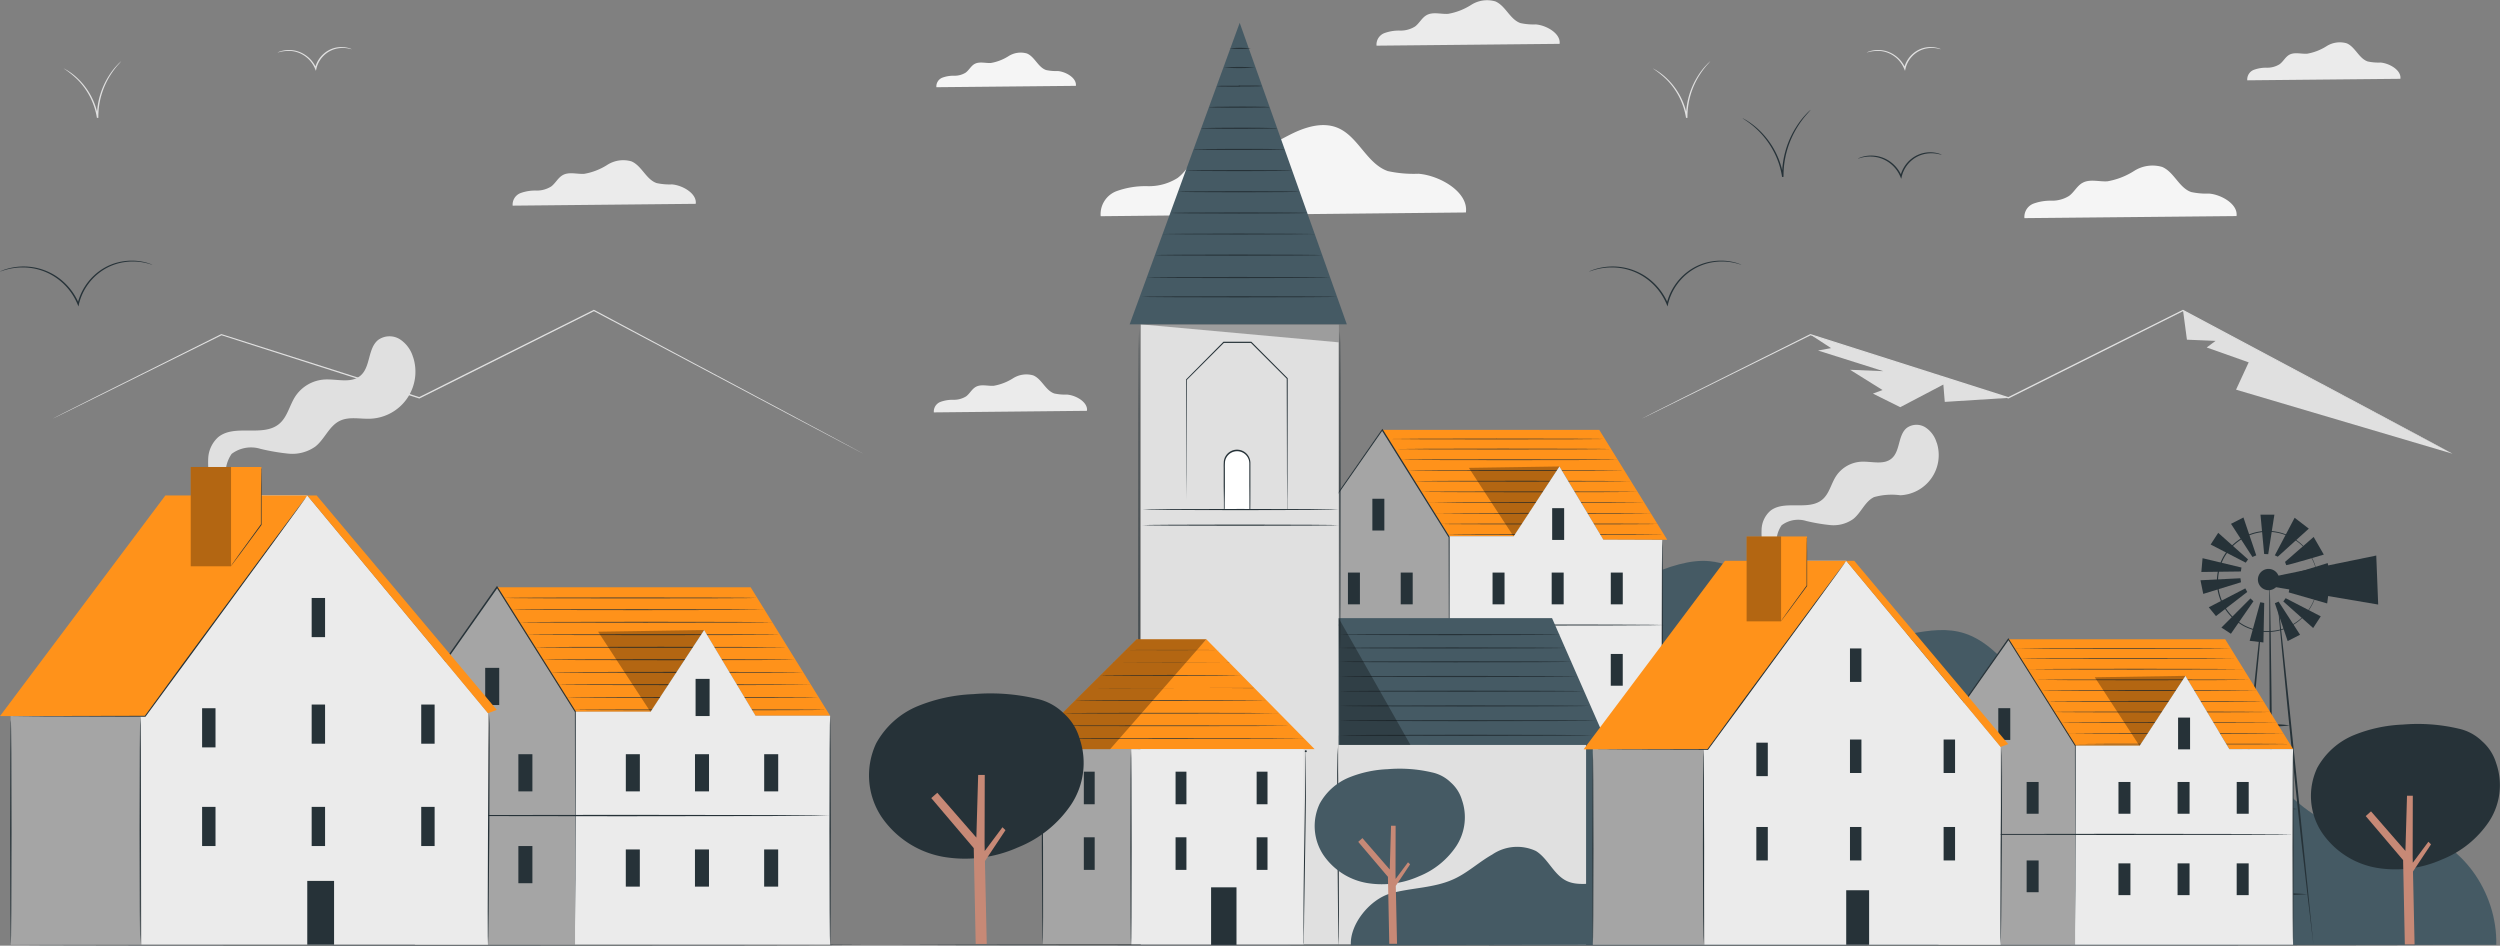 <svg xmlns="http://www.w3.org/2000/svg" width="248.841" height="94.126" viewBox="0 0 248.841 94.126">
  <rect x="0" y="0" width="248.841" height="94.126" fill="#808080" stroke="none"/>
  <g id="Group_307" data-name="Group 307" transform="translate(-648.865 -121)">
    <g id="Small_town-pana" data-name="Small town-pana" transform="translate(735.358 121)">
      <g id="freepik--background-complete--inject-2" transform="translate(6.447)">
        <path id="Path_2561" data-name="Path 2561" d="M459.651,72.938s-.126-.032-.352-.078a2.806,2.806,0,0,0-.966-.025,2.612,2.612,0,0,0-1.293.567,2.688,2.688,0,0,0-.914,1.451v.016l-.055.215-.082-.2a2.9,2.9,0,0,0-1.092-1.323,2.844,2.844,0,0,0-1.337-.457,3.736,3.736,0,0,0-1.309.167,1.033,1.033,0,0,1,.331-.144,2.789,2.789,0,0,1,.982-.114,2.853,2.853,0,0,1,1.4.457,2.985,2.985,0,0,1,1.156,1.371h-.139V74.82a2.786,2.786,0,0,1,.969-1.524,2.682,2.682,0,0,1,2.358-.491,1.128,1.128,0,0,1,.34.132Z" transform="translate(-359.396 -68.032)" fill="#e0e0e0"/>
        <path id="Path_2562" data-name="Path 2562" d="M364.843,78.89a4.628,4.628,0,0,1-.322.37,8.425,8.425,0,0,0-.786,1.069,7.785,7.785,0,0,0-1.168,4.145v.053h-.144a6.971,6.971,0,0,0-1.91-3.784,9.717,9.717,0,0,0-1.394-1.131.522.522,0,0,1,.114.053c.071.041.183.094.313.181a6.192,6.192,0,0,1,1.04.827,6.855,6.855,0,0,1,1.979,3.855h-.144v-.053a7.633,7.633,0,0,1,1.227-4.188,6.836,6.836,0,0,1,.832-1.051c.107-.117.2-.2.263-.254A.473.473,0,0,1,364.843,78.89Z" transform="translate(-287.544 -72.796)" fill="#e0e0e0"/>
        <path id="Path_2563" data-name="Path 2563" d="M154.83,115.4c.279-2.02-2.575-3.683-4.716-3.854a12.1,12.1,0,0,1-3.053-.265c-2.1-.731-2.936-3.441-4.983-4.3-1.531-.644-3.292-.071-4.775.685s-2.95,1.686-4.606,1.794c-1.442.091-3.007-.443-4.268.26-.941.526-1.433,1.6-2.3,2.248a5.329,5.329,0,0,1-3,.813,8.461,8.461,0,0,0-3.1.507,2.448,2.448,0,0,0-1.551,2.484Z" transform="translate(-101.86 -94.251)" fill="#f5f5f5"/>
        <path id="Path_2564" data-name="Path 2564" d="M435,201.547s-.046-.021-.133-.066l-.384-.2L433,200.5l-5.566-2.938-19.279-10.22h.053l-12.74,6.375-4.636,2.319-.023.011h-.023l-19.7-6.3h.037l-12.231,6.059-3.393,1.67-.891.434c-.2.1-.308.144-.308.144l.3-.158.884-.457,3.379-1.7,12.212-6.1h.037l19.7,6.274h-.043l4.636-2.319,12.742-6.366.025-.014.025.014L427.465,197.5l5.55,2.97,1.478.8.379.208C434.956,201.519,435,201.547,435,201.547Z" transform="translate(-283.826 -156.383)" fill="#e0e0e0"/>
        <path id="Path_2565" data-name="Path 2565" d="M427.82,198.04l2.047,1.332-1.3.242,6.5,2.054-3.311-.139,3.233,2.017-.955.354,2.717,1.353L441.042,203l.142,1.725,6.338-.4Z" transform="translate(-340.548 -164.723)" fill="#e0e0e0"/>
        <path id="Path_2566" data-name="Path 2566" d="M590.11,187.51l.386,2.9,2.849.119-.882.656,4.179,1.481-1.257,2.719,21.546,6.377Z" transform="translate(-465.757 -156.599)" fill="#e0e0e0"/>
        <path id="Path_2567" data-name="Path 2567" d="M256.928,56.584c.139-1.012-1.291-1.846-2.367-1.933a6.068,6.068,0,0,1-1.529-.133c-1.053-.368-1.474-1.725-2.5-2.159a2.942,2.942,0,0,0-2.394.34,6.234,6.234,0,0,1-2.31.9c-.724.046-1.508-.228-2.141.13-.471.265-.717.807-1.142,1.126a2.69,2.69,0,0,1-1.508.409,4.227,4.227,0,0,0-1.554.254,1.228,1.228,0,0,0-.777,1.248Z" transform="translate(-194.632 -52.22)" fill="#ebebeb"/>
        <path id="Path_2568" data-name="Path 2568" d="M61.107,218.868c.117-.848-1.078-1.545-1.979-1.615a5.155,5.155,0,0,1-1.277-.112c-.88-.306-1.232-1.442-2.091-1.8a2.463,2.463,0,0,0-2,.283,5.326,5.326,0,0,1-1.931.752c-.6.039-1.261-.185-1.789.11-.4.228-.6.674-.964.944a2.3,2.3,0,0,1-1.259.34,3.535,3.535,0,0,0-1.3.212,1.027,1.027,0,0,0-.651,1.042Z" transform="translate(-45.855 -177.976)" fill="#ebebeb"/>
        <path id="Path_2569" data-name="Path 2569" d="M60.838,78.388c.105-.772-.985-1.407-1.8-1.474a4.7,4.7,0,0,1-1.165-.1c-.8-.279-1.122-1.314-1.9-1.645a2.245,2.245,0,0,0-1.828.258,4.806,4.806,0,0,1-1.762.685c-.551.034-1.142-.169-1.629.1-.359.2-.548.612-.88.857a2.056,2.056,0,0,1-1.142.311,3.268,3.268,0,0,0-1.184.194.936.936,0,0,0-.592.95Z" transform="translate(-46.691 -69.843)" fill="#f5f5f5"/>
        <path id="Path_2570" data-name="Path 2570" d="M633.287,74.228c.117-.848-1.078-1.545-1.976-1.618a5.056,5.056,0,0,1-1.28-.11c-.88-.306-1.231-1.442-2.088-1.805a2.462,2.462,0,0,0-2,.283,5.273,5.273,0,0,1-1.933.752c-.6.039-1.259-.185-1.789.11-.393.228-.6.685-.964.941a2.3,2.3,0,0,1-1.259.343,3.49,3.49,0,0,0-1.3.212,1.027,1.027,0,0,0-.651,1.042Z" transform="translate(-487.302 -66.384)" fill="#ebebeb"/>
        <path id="Path_2571" data-name="Path 2571" d="M542.068,129.283c.162-1.174-1.494-2.139-2.742-2.239a7.13,7.13,0,0,1-1.771-.153c-1.218-.425-1.7-2-2.893-2.5a3.408,3.408,0,0,0-2.774.391,7.277,7.277,0,0,1-2.675,1.042c-.836.053-1.746-.256-2.477.153-.546.3-.832.932-1.337,1.3a3.181,3.181,0,0,1-1.743.475,4.984,4.984,0,0,0-1.8.292,1.421,1.421,0,0,0-.9,1.444Z" transform="translate(-412.392 -107.776)" fill="#f5f5f5"/>
      </g>
      <g id="freepik--Floor--inject-2" transform="translate(3.282 93.993)">
        <path id="Path_2572" data-name="Path 2572" d="M186.12,463.659c0,.032-34.5.059-77.051.059S32,463.691,32,463.659s34.5-.059,77.06-.059S186.12,463.625,186.12,463.659Z" transform="translate(-32 -463.6)" fill="#263238"/>
      </g>
      <g id="freepik--Buildings--inject-2" transform="translate(15.638 2.271)">
        <path id="Path_2573" data-name="Path 2573" d="M259,309.221c7.483-.187,21.1-13.423,28.56-12.635,5.42.576,9.256,7,14.662,7.718,3.569.473,7.243-1.661,10.7-.532,4.158,1.357,6.365,6.9,10.455,8.511,3.779,1.485,7.979-.827,11.906.027,6.025,1.309,9.457,9.468,15.471,10.848,2.25.514,4.6,0,6.868.393,4.615.816,8.335,5.9,8.207,11.214h-104.4Z" transform="translate(-219.491 -242.997)" fill="#455a64"/>
        <path id="Path_2574" data-name="Path 2574" d="M604.955,308.54c-.13.064-3.635,1.883-3.635,1.883l.715.875,3.114-2.4Z" transform="translate(-483.597 -252.247)" fill="#263238"/>
        <path id="Path_2575" data-name="Path 2575" d="M609.713,312.92c-.105.1-2.893,2.9-2.893,2.9l.946.617,2.242-3.233Z" transform="translate(-487.84 -255.626)" fill="#263238"/>
        <path id="Path_2576" data-name="Path 2576" d="M601.678,304.13c-.146.016-3.978.2-3.978.2l.276,1.357,3.759-1.158Z" transform="translate(-480.804 -248.844)" fill="#263238"/>
        <path id="Path_2577" data-name="Path 2577" d="M602.081,296.328c-.144-.025-3.873-.928-3.873-.928l-.119,1.371,3.932-.05Z" transform="translate(-481.105 -242.109)" fill="#263238"/>
        <path id="Path_2578" data-name="Path 2578" d="M605.854,286.993c-.114-.089-2.97-2.644-2.97-2.644l-.754,1.163,3.494,1.807Z" transform="translate(-484.222 -233.583)" fill="#263238"/>
        <path id="Path_2579" data-name="Path 2579" d="M613.513,281.422c-.055-.135-1.275-3.772-1.275-3.772l-1.238.633,2.134,3.3Z" transform="translate(-491.065 -228.414)" fill="#263238"/>
        <path id="Path_2580" data-name="Path 2580" d="M624.61,280.364c.016-.144.615-3.935.615-3.935H623.84l.366,3.916Z" transform="translate(-500.971 -227.473)" fill="#263238"/>
        <path id="Path_2581" data-name="Path 2581" d="M627.75,296.42l10.631-2.18.192,4.878-10.791-1.83Z" transform="translate(-503.988 -241.214)" fill="#263238"/>
        <path id="Path_2582" data-name="Path 2582" d="M624.84,301.12a1.06,1.06,0,1,1-1.06-1.06A1.06,1.06,0,0,1,624.84,301.12Z" transform="translate(-500.107 -245.704)" fill="#263238"/>
        <path id="Path_2583" data-name="Path 2583" d="M610.249,349.6c-.057,0,.651-7.595,1.579-16.949s1.727-16.935,1.784-16.931-.651,7.595-1.579,16.951S610.306,349.613,610.249,349.6Z" transform="translate(-490.483 -257.786)" fill="#263238"/>
        <path id="Path_2584" data-name="Path 2584" d="M634.93,348.637s-1.039-8.28-1.965-17.447-1.634-16.606-1.577-16.611.852,7.421,1.78,16.59S634.93,348.583,634.93,348.637Z" transform="translate(-506.793 -256.906)" fill="#263238"/>
        <path id="Path_2585" data-name="Path 2585" d="M624.226,367.913a16.3,16.3,0,0,1-3.656,0,8.2,8.2,0,0,1,1.828-.1A8.041,8.041,0,0,1,624.226,367.913Z" transform="translate(-498.449 -297.974)" fill="#263238"/>
        <path id="Path_2586" data-name="Path 2586" d="M621.962,404.331a34.768,34.768,0,0,1-5.342,0,17.561,17.561,0,0,1,2.671-.1A17.923,17.923,0,0,1,621.962,404.331Z" transform="translate(-495.401 -326.073)" fill="#263238"/>
        <path id="Path_2587" data-name="Path 2587" d="M619.8,441.443a63.871,63.871,0,0,1-7.245,0,31.924,31.924,0,0,1,3.624-.1A32.509,32.509,0,0,1,619.8,441.443Z" transform="translate(-492.261 -354.704)" fill="#263238"/>
        <path id="Path_2588" data-name="Path 2588" d="M627.717,307.55c.057,0,.171,7.848.254,17.529s.1,17.531.046,17.531-.169-7.846-.251-17.531S627.662,307.55,627.717,307.55Z" transform="translate(-503.939 -251.483)" fill="#263238"/>
        <path id="Path_2589" data-name="Path 2589" d="M614.89,288.564a.486.486,0,0,1,0-.08,1.105,1.105,0,0,0-.018-.228v-.174a1.557,1.557,0,0,0-.034-.208,3.236,3.236,0,0,0-.105-.512,4.8,4.8,0,0,0-.553-1.321,4.944,4.944,0,0,0-5.941-2.107,5.935,5.935,0,0,0-.644.283,5.545,5.545,0,0,0-.606.391,6.041,6.041,0,0,0-.56.475,5.875,5.875,0,0,0-.482.574,4.72,4.72,0,0,0-.706,1.359,4.9,4.9,0,0,0,0,3.112,4.765,4.765,0,0,0,.706,1.371,5.526,5.526,0,0,0,.482.571,6.047,6.047,0,0,0,.56.478,5.332,5.332,0,0,0,.606.388,5.155,5.155,0,0,0,.644.283,4.954,4.954,0,0,0,5.941-2.107,4.82,4.82,0,0,0,.553-1.318,3.282,3.282,0,0,0,.105-.514,1.353,1.353,0,0,1,.034-.208,1.1,1.1,0,0,0,0-.174l.018-.228a.441.441,0,0,1,0-.082.475.475,0,0,1,0,.082v.4a1.955,1.955,0,0,1-.028.21,3.839,3.839,0,0,1-.1.519,4.683,4.683,0,0,1-.544,1.339,5,5,0,0,1-6.018,2.166,5.4,5.4,0,0,1-.658-.288,5.218,5.218,0,0,1-.617-.4,5.414,5.414,0,0,1-.571-.484,5.533,5.533,0,0,1-.5-.583,4.877,4.877,0,0,1-.72-1.387,4.985,4.985,0,0,1,0-3.18,4.84,4.84,0,0,1,.72-1.385,5.587,5.587,0,0,1,.5-.585,5.709,5.709,0,0,1,.571-.484,5.541,5.541,0,0,1,.617-.4,5.367,5.367,0,0,1,.658-.286,5,5,0,0,1,4.752.733,4.929,4.929,0,0,1,1.266,1.433,4.668,4.668,0,0,1,.544,1.337,3.84,3.84,0,0,1,.1.519,1.737,1.737,0,0,0,.028.21v.4A.457.457,0,0,1,614.89,288.564Z" transform="translate(-486.344 -232.97)" fill="#263238"/>
        <path id="Path_2590" data-name="Path 2590" d="M634.656,288.946c.16.021,3.743-1.049,3.743-1.049l-1.012-1.757-2.847,2.481Z" transform="translate(-509.226 -234.965)" fill="#263238"/>
        <path id="Path_2591" data-name="Path 2591" d="M630.4,281.655c.105-.1,3.087-2.792,3.087-2.792l-1.41-1.083-1.972,3.74Z" transform="translate(-505.809 -228.515)" fill="#263238"/>
        <path id="Path_2592" data-name="Path 2592" d="M636.727,299.07c.144-.016,3.978-.2,3.978-.2l-.276-1.357-3.758,1.158Z" transform="translate(-510.87 -243.737)" fill="#263238"/>
        <path id="Path_2593" data-name="Path 2593" d="M636.14,308.948c.142.032,3.827,1.1,3.827,1.1l.183-1.371-3.932-.128Z" transform="translate(-510.461 -252.254)" fill="#263238"/>
        <path id="Path_2594" data-name="Path 2594" d="M633.79,313.137c.112.089,2.97,2.644,2.97,2.644l.756-1.163-3.493-1.807Z" transform="translate(-508.648 -255.541)" fill="#263238"/>
        <path id="Path_2595" data-name="Path 2595" d="M630.11,314.444c.053.135,1.273,3.772,1.273,3.772l1.234-.633-2.136-3.3Z" transform="translate(-505.809 -256.675)" fill="#263238"/>
        <path id="Path_2596" data-name="Path 2596" d="M620.176,314.58c-.03.142-1.055,3.839-1.055,3.839l1.371.164.078-3.932Z" transform="translate(-497.33 -256.906)" fill="#263238"/>
        <path id="Path_2597" data-name="Path 2597" d="M496.962,341.308l-6.656-10.588-7,9.953v20.451h13.652Z" transform="translate(-392.55 -269.359)" fill="#ebebeb"/>
        <path id="Path_2598" data-name="Path 2598" d="M496.962,341.308l-6.656-10.588-7,9.953v20.451h13.652Z" transform="translate(-392.55 -269.359)" opacity="0.3"/>
        <path id="Path_2599" data-name="Path 2599" d="M513.93,330.72h21.6l6.761,10.931h-6.347l-4.375-7.291-4.547,6.948h-6.434Z" transform="translate(-416.174 -269.359)" fill="#ff921a"/>
        <rect id="Rectangle_1234" data-name="Rectangle 1234" width="1.193" height="3.162" transform="translate(99.593 75.564)" fill="#263238"/>
        <rect id="Rectangle_1235" data-name="Rectangle 1235" width="1.193" height="3.162" transform="translate(94.338 75.564)" fill="#263238"/>
        <rect id="Rectangle_1236" data-name="Rectangle 1236" width="1.193" height="3.162" transform="translate(99.593 83.375)" fill="#263238"/>
        <rect id="Rectangle_1237" data-name="Rectangle 1237" width="1.193" height="3.162" transform="translate(94.338 83.375)" fill="#263238"/>
        <path id="Path_2600" data-name="Path 2600" d="M538.174,334.577c0,.018-4.816.034-10.757.034s-10.757-.016-10.757-.034,4.814-.037,10.757-.037S538.174,334.556,538.174,334.577Z" transform="translate(-418.28 -272.306)" fill="#263238"/>
        <path id="Path_2601" data-name="Path 2601" d="M540.864,338.954c0,.02-4.816.037-10.755.037s-10.759-.016-10.759-.037,4.816-.034,10.759-.034S540.864,338.938,540.864,338.954Z" transform="translate(-420.355 -275.685)" fill="#263238"/>
        <path id="Path_2602" data-name="Path 2602" d="M543.754,343.617c0,.018-4.816.034-10.757.034s-10.757-.016-10.757-.034,4.816-.037,10.757-.037S543.754,343.6,543.754,343.617Z" transform="translate(-422.585 -279.281)" fill="#263238"/>
        <path id="Path_2603" data-name="Path 2603" d="M546.644,348.276c0,.018-4.816.034-10.757.034s-10.757-.016-10.757-.034,4.814-.036,10.757-.036S546.644,348.256,546.644,348.276Z" transform="translate(-424.815 -282.876)" fill="#263238"/>
        <path id="Path_2604" data-name="Path 2604" d="M549.526,352.936c0,.021-4.819.037-10.757.037s-10.759-.016-10.759-.037,4.816-.037,10.759-.037S549.526,352.923,549.526,352.936Z" transform="translate(-427.037 -286.471)" fill="#263238"/>
        <path id="Path_2605" data-name="Path 2605" d="M552.414,357.6c0,.021-4.816.037-10.757.037s-10.757-.016-10.757-.037,4.816-.037,10.757-.037S552.414,357.576,552.414,357.6Z" transform="translate(-429.266 -290.066)" fill="#263238"/>
        <path id="Path_2606" data-name="Path 2606" d="M555.354,362.264c0,.021-4.816.037-10.757.037s-10.757-.016-10.757-.037,4.814-.034,10.757-.034S555.354,362.246,555.354,362.264Z" transform="translate(-431.535 -293.669)" fill="#263238"/>
        <path id="Path_2607" data-name="Path 2607" d="M558.186,366.884c0,.021-4.816.037-10.757.037s-10.759-.016-10.759-.037,4.816-.034,10.759-.034S558.186,366.884,558.186,366.884Z" transform="translate(-433.718 -297.234)" fill="#263238"/>
        <path id="Path_2608" data-name="Path 2608" d="M561.074,371.586c0,.018-4.816.034-10.757.034s-10.757-.016-10.757-.034,4.816-.037,10.757-.037S561.074,371.566,561.074,371.586Z" transform="translate(-435.948 -300.86)" fill="#263238"/>
        <path id="Path_2609" data-name="Path 2609" d="M563.964,376.247c0,.018-4.817.034-10.757.034s-10.757-.016-10.757-.034,4.814-.037,10.757-.037S563.964,376.226,563.964,376.247Z" transform="translate(-438.178 -304.455)" fill="#263238"/>
        <path id="Path_2610" data-name="Path 2610" d="M564.764,373.414V353.941h-6.347l-4.375-7.291-4.547,6.948H543.06v19.816Z" transform="translate(-438.648 -281.649)" fill="#ebebeb"/>
        <path id="Path_2611" data-name="Path 2611" d="M560.676,346.65l-9.016.142L556.1,353.6Z" transform="translate(-445.283 -281.649)" opacity="0.3"/>
        <rect id="Rectangle_1238" data-name="Rectangle 1238" width="1.193" height="3.162" transform="translate(114.668 69.155)" fill="#263238"/>
        <rect id="Rectangle_1239" data-name="Rectangle 1239" width="1.193" height="3.162" transform="translate(96.771 68.218)" fill="#263238"/>
        <rect id="Rectangle_1240" data-name="Rectangle 1240" width="1.193" height="3.162" transform="translate(108.735 75.564)" fill="#263238"/>
        <rect id="Rectangle_1241" data-name="Rectangle 1241" width="1.193" height="3.162" transform="translate(114.618 75.564)" fill="#263238"/>
        <rect id="Rectangle_1242" data-name="Rectangle 1242" width="1.193" height="3.162" transform="translate(120.504 75.564)" fill="#263238"/>
        <rect id="Rectangle_1243" data-name="Rectangle 1243" width="1.193" height="3.162" transform="translate(108.732 83.666)" fill="#263238"/>
        <rect id="Rectangle_1244" data-name="Rectangle 1244" width="1.193" height="3.162" transform="translate(114.616 83.666)" fill="#263238"/>
        <rect id="Rectangle_1245" data-name="Rectangle 1245" width="1.193" height="3.162" transform="translate(120.501 83.666)" fill="#263238"/>
        <path id="Path_2612" data-name="Path 2612" d="M518.665,415.519c0,.034-7.915.059-17.678.059s-17.678-.025-17.678-.059,7.912-.059,17.678-.059S518.665,415.487,518.665,415.519Z" transform="translate(-392.55 -334.737)" fill="#263238"/>
        <path id="Path_2613" data-name="Path 2613" d="M483.179,360.786a.824.824,0,0,1,0-.1v-1.414c0-.987,0-2.422-.016-4.232,0-3.626-.014-8.751-.023-14.762v-.016l.011-.016,6.891-9.811.1-.144.05-.073.048.075c2.36,3.756,4.609,7.334,6.654,10.592v.027c0,5.822-.016,10.775-.021,14.276,0,1.748-.011,3.13-.016,4.083v1.362a.745.745,0,0,1,0,.1s0-.032,0-.1v-1.362c0-.953,0-2.335-.016-4.083,0-3.5-.014-8.454-.023-14.276v.03l-6.66-10.588h.1l-.1.144-6.9,9.806.011-.032c0,6.011-.016,11.136-.023,14.762,0,1.81-.011,3.244-.016,4.232v1.414A.151.151,0,0,1,483.179,360.786Z" transform="translate(-392.419 -268.973)" fill="#263238"/>
        <path id="Path_2614" data-name="Path 2614" d="M637.849,398.066c-.032,0-.059-4.371-.059-9.763s.028-9.763.059-9.763.059,4.371.059,9.763S637.881,398.066,637.849,398.066Z" transform="translate(-511.734 -306.253)" fill="#263238"/>
        <path id="Path_2615" data-name="Path 2615" d="M224.284,250.08l-6.658-10.59-7,9.955v20.449h13.654Z" transform="translate(-182.173 -198.973)" fill="#ebebeb"/>
        <path id="Path_2616" data-name="Path 2616" d="M224.284,250.08l-6.658-10.59-7,9.955v20.449h13.654Z" transform="translate(-182.173 -198.973)" opacity="0.3"/>
        <path id="Path_2617" data-name="Path 2617" d="M241.25,239.49h21.6l6.761,10.933h-6.347l-4.375-7.291-4.545,6.948h-6.434Z" transform="translate(-205.796 -198.973)" fill="#ff921a"/>
        <rect id="Rectangle_1246" data-name="Rectangle 1246" width="1.193" height="3.162" transform="translate(37.291 54.721)" fill="#263238"/>
        <rect id="Rectangle_1247" data-name="Rectangle 1247" width="1.193" height="3.162" transform="translate(32.038 54.721)" fill="#263238"/>
        <rect id="Rectangle_1248" data-name="Rectangle 1248" width="1.193" height="3.162" transform="translate(37.291 62.533)" fill="#263238"/>
        <rect id="Rectangle_1249" data-name="Rectangle 1249" width="1.193" height="3.162" transform="translate(32.038 62.533)" fill="#263238"/>
        <path id="Path_2618" data-name="Path 2618" d="M265.494,243.346c0,.018-4.816.034-10.757.034s-10.757-.016-10.757-.034,4.816-.037,10.757-.037S265.494,243.326,265.494,243.346Z" transform="translate(-207.903 -201.92)" fill="#263238"/>
        <path id="Path_2619" data-name="Path 2619" d="M268.194,247.727c0,.018-4.816.034-10.757.034s-10.757-.016-10.757-.034,4.814-.037,10.757-.037S268.194,247.706,268.194,247.727Z" transform="translate(-209.986 -205.3)" fill="#263238"/>
        <path id="Path_2620" data-name="Path 2620" d="M271.074,252.387c0,.021-4.816.037-10.755.037s-10.759-.016-10.759-.037,4.816-.037,10.759-.037S271.074,252.366,271.074,252.387Z" transform="translate(-212.208 -208.895)" fill="#263238"/>
        <path id="Path_2621" data-name="Path 2621" d="M273.964,257.054c0,.021-4.816.037-10.757.037s-10.757-.016-10.757-.037,4.816-.034,10.757-.034S273.964,257.036,273.964,257.054Z" transform="translate(-214.437 -212.498)" fill="#263238"/>
        <path id="Path_2622" data-name="Path 2622" d="M276.854,261.714c0,.021-4.816.037-10.757.037s-10.757-.016-10.757-.037,4.814-.034,10.757-.034S276.854,261.7,276.854,261.714Z" transform="translate(-216.667 -216.093)" fill="#263238"/>
        <path id="Path_2623" data-name="Path 2623" d="M279.736,266.374c0,.021-4.816.036-10.757.036s-10.759-.016-10.759-.036,4.816-.034,10.759-.034S279.736,266.356,279.736,266.374Z" transform="translate(-218.889 -219.689)" fill="#263238"/>
        <path id="Path_2624" data-name="Path 2624" d="M282.624,271.036c0,.018-4.816.034-10.757.034s-10.757-.016-10.757-.034,4.816-.036,10.757-.036S282.624,271.016,282.624,271.036Z" transform="translate(-221.119 -223.284)" fill="#263238"/>
        <path id="Path_2625" data-name="Path 2625" d="M285.514,275.7c0,.018-4.816.034-10.757.034S264,275.715,264,275.7s4.814-.037,10.757-.037S285.514,275.676,285.514,275.7Z" transform="translate(-223.348 -226.879)" fill="#263238"/>
        <path id="Path_2626" data-name="Path 2626" d="M288.4,280.357c0,.021-4.816.036-10.757.036s-10.759-.016-10.759-.036,4.816-.037,10.759-.037S288.4,280.336,288.4,280.357Z" transform="translate(-225.57 -230.474)" fill="#263238"/>
        <path id="Path_2627" data-name="Path 2627" d="M291.284,285.017c0,.021-4.816.037-10.757.037s-10.757-.016-10.757-.037,4.816-.037,10.757-.037S291.284,285,291.284,285.017Z" transform="translate(-227.8 -234.07)" fill="#263238"/>
        <path id="Path_2628" data-name="Path 2628" d="M291.55,282.192c0-.343.053-19.448.053-19.448l-5.865-.023-4.375-7.291-4.544,6.948H270.39v19.814Z" transform="translate(-228.278 -211.271)" fill="#ebebeb"/>
        <path id="Path_2629" data-name="Path 2629" d="M288,255.43l-9.014.139,4.442,6.809Z" transform="translate(-234.914 -211.271)" opacity="0.3"/>
        <rect id="Rectangle_1250" data-name="Rectangle 1250" width="1.193" height="3.162" transform="translate(52.366 48.31)" fill="#263238"/>
        <rect id="Rectangle_1251" data-name="Rectangle 1251" width="1.193" height="3.162" transform="translate(34.469 47.373)" fill="#263238"/>
        <rect id="Rectangle_1252" data-name="Rectangle 1252" width="1.193" height="3.162" transform="translate(46.432 54.721)" fill="#263238"/>
        <rect id="Rectangle_1253" data-name="Rectangle 1253" width="1.193" height="3.162" transform="translate(52.318 54.721)" fill="#263238"/>
        <rect id="Rectangle_1254" data-name="Rectangle 1254" width="1.193" height="3.162" transform="translate(58.201 54.721)" fill="#263238"/>
        <rect id="Rectangle_1255" data-name="Rectangle 1255" width="1.193" height="3.162" transform="translate(46.43 62.821)" fill="#263238"/>
        <rect id="Rectangle_1256" data-name="Rectangle 1256" width="1.193" height="3.162" transform="translate(52.316 62.821)" fill="#263238"/>
        <rect id="Rectangle_1257" data-name="Rectangle 1257" width="1.193" height="3.162" transform="translate(58.199 62.821)" fill="#263238"/>
        <path id="Path_2630" data-name="Path 2630" d="M245.732,324.3c0,.032-7.857.059-17.55.059s-17.552-.027-17.552-.059,7.857-.059,17.552-.059S245.732,324.265,245.732,324.3Z" transform="translate(-182.173 -264.359)" fill="#263238"/>
        <path id="Path_2631" data-name="Path 2631" d="M224.159,269.517v-1.451c0-.946,0-2.324-.016-4.062,0-3.484-.014-8.413-.023-14.209v.03l-6.667-10.672h.1l-.087.121-6.914,9.921v-.032c0,5.97-.016,11.059-.021,14.659,0,1.8-.014,3.219-.016,4.2v0c0-.98,0-2.4-.016-4.2,0-3.6,0-8.682-.021-14.659v-.032l6.909-9.923.085-.123.05-.073.048.075,6.647,10.677v.03c0,5.8-.016,10.725-.021,14.209,0,1.739-.011,3.117-.016,4.062v1.357A.748.748,0,0,1,224.159,269.517Z" transform="translate(-182.057 -198.603)" fill="#263238"/>
        <path id="Path_2632" data-name="Path 2632" d="M363.059,287.44c.034,0,.059,4.316.059,9.635s-.025,9.637-.059,9.637S363,302.4,363,297.075,363.027,287.44,363.059,287.44Z" transform="translate(-299.729 -235.968)" fill="#263238"/>
        <rect id="Rectangle_1258" data-name="Rectangle 1258" width="19.7" height="61.718" transform="translate(11.415 30.013)" fill="#e0e0e0"/>
        <path id="Path_2633" data-name="Path 2633" d="M243.5,321.51H222.26v12.621h26.78Z" transform="translate(-191.145 -262.253)" fill="#455a64"/>
        <rect id="Rectangle_1259" data-name="Rectangle 1259" width="24.626" height="19.855" transform="translate(31.115 71.878)" fill="#e0e0e0"/>
        <path id="Path_2634" data-name="Path 2634" d="M172.26,254.31h2.548v-4.615a1.275,1.275,0,0,0-1.275-1.275h0a1.275,1.275,0,0,0-1.273,1.275Z" transform="translate(-152.569 -205.863)" fill="#fff"/>
        <path id="Path_2635" data-name="Path 2635" d="M172.178,254.059a.85.85,0,0,1,0-.151v-.457c0-.414-.011-.987-.021-1.691v-1.832a6.143,6.143,0,0,1,.016-.7,1.33,1.33,0,0,1,2.644.249v2.161c0,.9,0,1.723-.011,2.422v.046h-.043l-1.876-.023-.5-.011a.822.822,0,0,1-.169,0h.185l.512-.011,1.851-.023-.043.043c0-.7,0-1.519-.011-2.422v-2.161a1.238,1.238,0,0,0-.194-.685,1.216,1.216,0,0,0-2.223.457,6.693,6.693,0,0,0-.018.685v1.81c0,.7-.016,1.279-.021,1.693v.457A.163.163,0,0,1,172.178,254.059Z" transform="translate(-152.488 -205.611)" fill="#263238"/>
        <path id="Path_2636" data-name="Path 2636" d="M142.163,62.16,131.21,92.173h21.617Z" transform="translate(-120.899 -62.16)" fill="#455a64"/>
        <path id="Path_2637" data-name="Path 2637" d="M156.859,172.929c0,.034-4.088.059-9.139.059s-9.139-.025-9.139-.059,4.088-.059,9.139-.059S156.859,172.9,156.859,172.929Z" transform="translate(-126.585 -147.575)" fill="#263238"/>
        <path id="Path_2638" data-name="Path 2638" d="M155.78,181.319c0,.034-4.362.059-9.74.059s-9.74-.025-9.74-.059,4.359-.059,9.74-.059S155.78,181.287,155.78,181.319Z" transform="translate(-124.826 -154.048)" fill="#263238"/>
        <path id="Path_2639" data-name="Path 2639" d="M158.766,163.169c0,.034-3.736.059-8.342.059s-8.344-.025-8.344-.059,3.736-.059,8.344-.059S158.766,163.137,158.766,163.169Z" transform="translate(-129.285 -140.045)" fill="#263238"/>
        <path id="Path_2640" data-name="Path 2640" d="M160.711,154a.673.673,0,0,1-.153.014h-.441l-1.625.021-5.351.016-5.356-.016-1.622-.021h-.441a.672.672,0,0,1-.153-.014.794.794,0,0,1,.153,0l.441-.011,1.622-.018,5.356-.018,5.351.018,1.625.018.441.011A.8.8,0,0,1,160.711,154Z" transform="translate(-131.978 -132.978)" fill="#263238"/>
        <path id="Path_2641" data-name="Path 2641" d="M162.557,144.8c0,.034-3.05.059-6.813.059s-6.813-.025-6.813-.059,3.05-.059,6.813-.059S162.557,144.756,162.557,144.8Z" transform="translate(-134.57 -125.872)" fill="#263238"/>
        <path id="Path_2642" data-name="Path 2642" d="M164.4,135.539c0,.034-2.71.059-6.052.059s-6.057-.025-6.057-.059,2.712-.059,6.057-.059S164.4,135.507,164.4,135.539Z" transform="translate(-137.162 -118.728)" fill="#263238"/>
        <path id="Path_2643" data-name="Path 2643" d="M166.394,126.329c0,.032-2.36.059-5.271.059s-5.273-.027-5.273-.059,2.36-.059,5.273-.059S166.394,126.3,166.394,126.329Z" transform="translate(-139.909 -111.622)" fill="#263238"/>
        <path id="Path_2644" data-name="Path 2644" d="M168.128,117.119a1.94,1.94,0,0,1-.356.023l-.973.018c-.823,0-1.956.018-3.21.018s-2.388,0-3.2-.018l-.973-.018a1.914,1.914,0,0,1-.356-.023,1.916,1.916,0,0,1,.356-.023l.973-.018c.82,0,1.956-.018,3.2-.018s2.388,0,3.21.018l.973.018A1.943,1.943,0,0,1,168.128,117.119Z" transform="translate(-142.385 -104.516)" fill="#263238"/>
        <path id="Path_2645" data-name="Path 2645" d="M169.943,107.909a1.369,1.369,0,0,1-.3.023l-.811.018c-.685,0-1.629.018-2.673.018s-1.99,0-2.673-.018l-.811-.018a1.34,1.34,0,0,1-.3-.023,1.342,1.342,0,0,1,.3-.023l.811-.018c.685-.011,1.629-.018,2.673-.018s1.988,0,2.673.018l.811.018A1.369,1.369,0,0,1,169.943,107.909Z" transform="translate(-144.947 -97.411)" fill="#263238"/>
        <path id="Path_2646" data-name="Path 2646" d="M171.847,98.7a.87.87,0,0,1-.228.023c-.153,0-.375.014-.647.018-.548,0-1.3.018-2.139.018s-1.6,0-2.136-.018a6.36,6.36,0,0,1-.649-.018.87.87,0,0,1-.228-.023.87.87,0,0,1,.228-.023c.153,0,.375-.014.649-.018.546,0,1.3-.018,2.136-.018s1.6,0,2.139.018a6.336,6.336,0,0,1,.647.018.871.871,0,0,1,.229.023Z" transform="translate(-147.601 -90.305)" fill="#263238"/>
        <path id="Path_2647" data-name="Path 2647" d="M173.631,89.474a4.152,4.152,0,0,1-.713.041l-.775.014h-.85V89.41h.144v.135h-.85l-.775-.014a4.183,4.183,0,0,1-.713-.041,4.3,4.3,0,0,1,.713-.043h1.624v.1h-.144v-.119h1.624A4.272,4.272,0,0,1,173.631,89.474Z" transform="translate(-150.131 -83.184)" fill="#263238"/>
        <path id="Path_2648" data-name="Path 2648" d="M175.246,81.4a20.856,20.856,0,0,1-3.146,0,20.862,20.862,0,0,1,3.146,0Z" transform="translate(-152.446 -76.949)" fill="#263238"/>
        <path id="Path_2649" data-name="Path 2649" d="M176.856,73.086a9.448,9.448,0,0,1-2.116,0,9.448,9.448,0,0,1,2.116,0Z" transform="translate(-154.483 -70.538)" fill="#263238"/>
        <path id="Path_2650" data-name="Path 2650" d="M156.341,274c0,.034-4.371.059-9.761.059s-9.761-.025-9.761-.059,4.369-.059,9.761-.059S156.341,273.967,156.341,274Z" transform="translate(-125.227 -225.552)" fill="#263238"/>
        <path id="Path_2651" data-name="Path 2651" d="M156.341,280.8c0,.034-4.371.059-9.761.059s-9.761-.025-9.761-.059,4.369-.059,9.761-.059S156.341,280.77,156.341,280.8Z" transform="translate(-125.227 -230.798)" fill="#263238"/>
        <path id="Path_2652" data-name="Path 2652" d="M165.846,217.8a.181.181,0,0,1,0-.062v-.9c0-.633,0-1.549-.016-2.7,0-2.315-.014-5.577-.023-9.386l.016.041c-1.117-1.12-2.333-2.333-3.594-3.592l.041.018h-2.744l.041-.018-3.717,3.715.016-.039c0,3.772-.016,7-.023,9.295,0,1.142-.011,2.045-.016,2.673v.9a.184.184,0,0,1,0,.062.318.318,0,0,1,0-.062v-.9c0-.628,0-1.533-.016-2.673,0-2.285-.011-5.522-.021-9.295v-.025l.016-.016,3.688-3.72.016-.016h2.776l.018.016,3.587,3.6.016.016v.023c0,3.809-.016,7.072-.021,9.386,0,1.142,0,2.056-.016,2.7v.9A.071.071,0,0,1,165.846,217.8Z" transform="translate(-139.863 -169.355)" fill="#263238"/>
        <path id="Path_2653" data-name="Path 2653" d="M252.681,424.684c-1.241-.046-2.561.3-3.676-.242-1.279-.628-1.828-2.223-3.039-2.97a4.405,4.405,0,0,0-4.341.352c-1.33.749-2.461,1.828-3.843,2.452-1.942.891-4.174.843-6.235,1.407s-4.113,3.039-4,5.171l30.6-.073C258.1,427.914,255.553,424.789,252.681,424.684Z" transform="translate(-195.22 -339.039)" fill="#455a64"/>
        <path id="Path_2654" data-name="Path 2654" d="M135.1,252.48c-.034,0-.059-12.825-.059-28.642s.025-28.647.059-28.647.059,12.822.059,28.647S135.131,252.48,135.1,252.48Z" transform="translate(-123.854 -164.795)" fill="#263238"/>
        <path id="Path_2655" data-name="Path 2655" d="M222.609,228.2c-.034,0-.059-7.113-.059-15.882s.025-15.884.059-15.884.059,7.11.059,15.884S222.653,228.2,222.609,228.2Z" transform="translate(-191.369 -165.752)" fill="#263238"/>
        <path id="Path_2656" data-name="Path 2656" d="M244.668,328.479c0,.032-4.935.059-11.024.059s-11.024-.027-11.024-.059,4.935-.059,11.024-.059S244.668,328.447,244.668,328.479Z" transform="translate(-191.423 -267.584)" fill="#263238"/>
        <path id="Path_2657" data-name="Path 2657" d="M245.082,334.3c0,.032-5.027.059-11.23.059s-11.232-.027-11.232-.059,5.027-.062,11.232-.062S245.082,334.267,245.082,334.3Z" transform="translate(-191.423 -272.074)" fill="#263238"/>
        <path id="Path_2658" data-name="Path 2658" d="M245.751,340.319c0,.034-5.18.059-11.566.059s-11.566-.025-11.566-.059,5.177-.059,11.566-.059S245.751,340.287,245.751,340.319Z" transform="translate(-191.423 -276.719)" fill="#263238"/>
        <path id="Path_2659" data-name="Path 2659" d="M246.327,346.729c0,.034-5.308.059-11.854.059s-11.854-.025-11.854-.059,5.305-.059,11.854-.059S246.327,346.7,246.327,346.729Z" transform="translate(-191.423 -281.664)" fill="#263238"/>
        <path id="Path_2660" data-name="Path 2660" d="M246.972,353.139c0,.032-5.452.059-12.176.059s-12.176-.027-12.176-.059,5.449-.059,12.176-.059S246.972,353.107,246.972,353.139Z" transform="translate(-191.423 -286.61)" fill="#263238"/>
        <path id="Path_2661" data-name="Path 2661" d="M247.554,359.549c0,.032-5.582.059-12.466.059s-12.468-.027-12.468-.059,5.582-.059,12.468-.059S247.554,359.515,247.554,359.549Z" transform="translate(-191.423 -291.555)" fill="#263238"/>
        <path id="Path_2662" data-name="Path 2662" d="M248.17,365.949c0,.034-5.728.059-12.795.059s-12.8-.025-12.8-.059,5.726-.059,12.8-.059S248.17,365.915,248.17,365.949Z" transform="translate(-191.392 -296.493)" fill="#263238"/>
        <path id="Path_2663" data-name="Path 2663" d="M247.848,372.359c0,.034-5.646.059-12.608.059s-12.61-.025-12.61-.059,5.643-.059,12.61-.059S247.848,372.327,247.848,372.359Z" transform="translate(-191.431 -301.439)" fill="#263238"/>
        <path id="Path_2664" data-name="Path 2664" d="M221.761,397.3c-.032,0-.087-4.4-.121-9.825s-.037-9.825,0-9.825.089,4.4.123,9.825S221.793,397.3,221.761,397.3Z" transform="translate(-190.647 -305.566)" fill="#263238"/>
        <path id="Path_2665" data-name="Path 2665" d="M222.26,321.51l7.145,12.621h-7.062Z" transform="translate(-191.145 -262.253)" opacity="0.3"/>
        <path id="Path_2666" data-name="Path 2666" d="M136.04,193.52l19.7,1.791V193.52Z" transform="translate(-124.625 -163.507)" opacity="0.3"/>
        <path id="Path_2667" data-name="Path 2667" d="M127.5,330.72l-10.99,10.935h21.77Z" transform="translate(-109.557 -269.359)" fill="#ff921a"/>
        <rect id="Rectangle_1260" data-name="Rectangle 1260" width="25.965" height="19.421" transform="translate(1.661 72.299)" fill="#ebebeb"/>
        <rect id="Rectangle_1261" data-name="Rectangle 1261" width="2.529" height="5.73" transform="translate(18.416 86.051)" fill="#263238"/>
        <rect id="Rectangle_1262" data-name="Rectangle 1262" width="8.815" height="19.487" transform="translate(1.661 72.299)" opacity="0.3"/>
        <path id="Path_2668" data-name="Path 2668" d="M104.023,330.72H97.084l-11,10.935h8.365Z" transform="translate(-86.08 -269.359)" fill="#ff921a"/>
        <rect id="Rectangle_1263" data-name="Rectangle 1263" width="1.081" height="3.244" transform="translate(14.881 81.07)" fill="#263238"/>
        <rect id="Rectangle_1264" data-name="Rectangle 1264" width="1.081" height="3.244" transform="translate(22.951 81.07)" fill="#263238"/>
        <rect id="Rectangle_1265" data-name="Rectangle 1265" width="1.081" height="3.244" transform="translate(14.881 74.538)" fill="#263238"/>
        <rect id="Rectangle_1266" data-name="Rectangle 1266" width="1.081" height="3.244" transform="translate(5.749 81.07)" fill="#263238"/>
        <rect id="Rectangle_1267" data-name="Rectangle 1267" width="1.081" height="3.244" transform="translate(5.749 74.538)" fill="#263238"/>
        <rect id="Rectangle_1268" data-name="Rectangle 1268" width="1.081" height="3.244" transform="translate(22.951 74.538)" fill="#263238"/>
        <path id="Path_2669" data-name="Path 2669" d="M117.854,373.794c0,.021-5.922.037-13.227.037s-13.227-.016-13.227-.037,5.92-.034,13.227-.034S117.854,373.776,117.854,373.794Z" transform="translate(-90.184 -302.565)" fill="#263238"/>
        <path id="Path_2670" data-name="Path 2670" d="M119.949,368.294c0,.021-5.385.037-12.027.037s-12.032-.016-12.032-.037,5.385-.034,12.032-.034S119.949,368.276,119.949,368.294Z" transform="translate(-93.649 -298.322)" fill="#263238"/>
        <path id="Path_2671" data-name="Path 2671" d="M123.671,362.794c0,.02-4.819.036-10.759.036s-10.762-.016-10.762-.036,4.816-.034,10.762-.034S123.671,362.776,123.671,362.794Z" transform="translate(-98.478 -294.078)" fill="#263238"/>
        <path id="Path_2672" data-name="Path 2672" d="M126.467,357.294c0,.021-4.273.037-9.544.037s-9.544-.016-9.544-.037,4.273-.034,9.544-.034S126.467,357.276,126.467,357.294Z" transform="translate(-102.513 -289.835)" fill="#263238"/>
        <path id="Path_2673" data-name="Path 2673" d="M129.287,351.91h-2.438l-5.886.011-5.886.009H113.3l1.782-.011h11.771l1.784.011h.484Z" transform="translate(-106.572 -285.707)" fill="#263238"/>
        <path id="Path_2674" data-name="Path 2674" d="M132.355,346.294c0,.021-3.114.037-6.953.037s-6.953-.016-6.953-.037,3.112-.034,6.953-.034S132.355,346.276,132.355,346.294Z" transform="translate(-111.054 -281.348)" fill="#263238"/>
        <path id="Path_2675" data-name="Path 2675" d="M135.656,340.91a.442.442,0,0,1-.119,0l-.35.021h-1.25l-4.113.011-4.129-.011h-1.588a.447.447,0,0,1-.119,0,.787.787,0,0,1,.119,0h.34l1.25-.011h8.239l1.25.011h.34A.8.8,0,0,1,135.656,340.91Z" transform="translate(-115.328 -277.221)" fill="#263238"/>
        <path id="Path_2676" data-name="Path 2676" d="M138.793,335.371a.274.274,0,0,1-.094,0h-1.266l-3.281.011-3.283-.011H129.6a.274.274,0,0,1-.094,0,.5.5,0,0,1,.094,0h.272l.994-.012h6.564l.994.012h.272A.485.485,0,0,1,138.793,335.371Z" transform="translate(-119.587 -272.939)" fill="#263238"/>
        <path id="Path_2677" data-name="Path 2677" d="M104.023,330.72H97.084l-11,10.935h8.365Z" transform="translate(-86.08 -269.359)" opacity="0.3"/>
        <path id="Path_2678" data-name="Path 2678" d="M206.953,398.379a1.067,1.067,0,0,1-.014-.194V395.55c0-1.746.03-4.161.073-6.825s.08-5.07.107-6.827c.014-.866.023-1.57.03-2.07,0-.229,0-.423.014-.562a.1.1,0,1,1,.011,0c0,.139,0,.327.011.562v2.07c0,1.748-.03,4.161-.073,6.827s-.08,5.07-.11,6.827c0,.864-.023,1.567-.03,2.068v.564A1.818,1.818,0,0,1,206.953,398.379Z" transform="translate(-179.325 -306.662)" fill="#263238"/>
        <path id="Path_2679" data-name="Path 2679" d="M93.016,398.316c-.032,0-.073-4.341-.091-9.708s0-9.708.025-9.708.073,4.341.094,9.708S93.051,398.316,93.016,398.316Z" transform="translate(-91.355 -306.531)" fill="#263238"/>
        <path id="Path_2680" data-name="Path 2680" d="M131.589,398.524c-.032,0-.059-4.353-.059-9.722s.027-9.722.059-9.722.059,4.353.059,9.722S131.624,398.524,131.589,398.524Z" transform="translate(-121.145 -306.669)" fill="#263238"/>
        <path id="Path_2681" data-name="Path 2681" d="M423.9,239.062a2.724,2.724,0,0,0-1.129-1.533,1.663,1.663,0,0,0-1.828.05c-.914.717-.64,2.305-1.524,3.053-.806.685-2.015.26-3.066.324a3.222,3.222,0,0,0-2.474,1.446c-.487.754-.663,1.725-1.344,2.308-1.371,1.184-3.793,0-5.2,1.142a2.6,2.6,0,0,0-.857,1.784,7.732,7.732,0,0,0,.164,2.022l1.4-.011a2.918,2.918,0,0,1,.427-2.365,2.74,2.74,0,0,1,2.461-.427,17.933,17.933,0,0,0,2.376.407,3.393,3.393,0,0,0,2.285-.6c.793-.626,1.163-1.736,2.07-2.182a6.462,6.462,0,0,1,2.621-.187,4,4,0,0,0,3.628-5.235Z" transform="translate(-333.264 -197.268)" fill="#e0e0e0"/>
        <path id="Path_2682" data-name="Path 2682" d="M332.99,334.754V315.266l20.863-18.726h4.357l15.375,18.523v19.691Z" transform="translate(-276.575 -242.988)" fill="#ebebeb"/>
        <path id="Path_2683" data-name="Path 2683" d="M328.97,315.305h12.347l13.791-18.765H343.035Z" transform="translate(-273.474 -242.988)" fill="#ff921a"/>
        <path id="Path_2684" data-name="Path 2684" d="M405.994,290.862V285.94H399.98v8.445h3.43Z" transform="translate(-328.259 -234.81)" fill="#ff921a"/>
        <path id="Path_2685" data-name="Path 2685" d="M344.03,378.67l.073,19.448H332.99V378.67Z" transform="translate(-276.575 -306.353)" opacity="0.3"/>
        <rect id="Rectangle_1269" data-name="Rectangle 1269" width="2.28" height="5.424" transform="translate(81.634 86.341)" fill="#263238"/>
        <rect id="Rectangle_1270" data-name="Rectangle 1270" width="1.14" height="3.331" transform="translate(72.689 80.044)" fill="#263238"/>
        <rect id="Rectangle_1271" data-name="Rectangle 1271" width="1.14" height="3.331" transform="translate(72.689 71.652)" fill="#263238"/>
        <rect id="Rectangle_1272" data-name="Rectangle 1272" width="1.14" height="3.331" transform="translate(82.009 80.044)" fill="#263238"/>
        <rect id="Rectangle_1273" data-name="Rectangle 1273" width="1.14" height="3.331" transform="translate(82.009 71.339)" fill="#263238"/>
        <rect id="Rectangle_1274" data-name="Rectangle 1274" width="1.14" height="3.331" transform="translate(82.009 62.273)" fill="#263238"/>
        <rect id="Rectangle_1275" data-name="Rectangle 1275" width="1.14" height="3.331" transform="translate(91.329 80.044)" fill="#263238"/>
        <rect id="Rectangle_1276" data-name="Rectangle 1276" width="1.14" height="3.331" transform="translate(91.329 71.339)" fill="#263238"/>
        <rect id="Rectangle_1277" data-name="Rectangle 1277" width="3.432" height="8.447" transform="translate(71.721 51.13)" opacity="0.3"/>
        <path id="Path_2686" data-name="Path 2686" d="M332.8,399.257c-.034,0-.059-4.275-.059-9.544s.025-9.544.059-9.544.059,4.27.059,9.544S332.829,399.257,332.8,399.257Z" transform="translate(-276.383 -307.51)" fill="#263238"/>
        <path id="Path_2687" data-name="Path 2687" d="M381,398.045c-.032,0-.059-4.341-.059-9.688s.027-9.688.059-9.688.059,4.341.059,9.688S381.031,398.045,381,398.045Z" transform="translate(-313.57 -306.353)" fill="#263238"/>
        <path id="Path_2688" data-name="Path 2688" d="M510.576,397.649c-.032,0-.034-4.394,0-9.825s.082-9.825.114-9.825.034,4.394,0,9.825S510.61,397.649,510.576,397.649Z" transform="translate(-413.567 -305.836)" fill="#263238"/>
        <path id="Path_2689" data-name="Path 2689" d="M417.52,286.42a.486.486,0,0,1,0,.091v.267c0,.254,0,.585.011.985v3.475h0l-1.839,2.493-.56.745-.155.2c-.034.046-.055.069-.057.066a.348.348,0,0,1,.048-.073c.039-.059.087-.128.144-.208l.539-.759c.478-.654,1.113-1.528,1.828-2.513v-.208c0-1.259,0-2.395.011-3.247,0-.4,0-.731.011-.985v-.267a.465.465,0,0,1,.018-.062Z" transform="translate(-339.786 -235.181)" fill="#263238"/>
        <path id="Path_2690" data-name="Path 2690" d="M443.37,296.54l15.375,18.523.747-.283L444.17,296.54Z" transform="translate(-361.736 -242.988)" fill="#ff921a"/>
        <path id="Path_2691" data-name="Path 2691" d="M355.108,296.54a.361.361,0,0,1-.048.078c-.039.055-.091.128-.155.228l-.605.843-2.246,3.082-7.448,10.161c-1.142,1.547-2.237,3.036-3.242,4.407l-.018.023h-.03l-8.867-.023-2.557-.016h-.921a.173.173,0,0,1,.059,0h.861l2.561-.018,8.867-.021-.046.023,3.24-4.446,7.476-10.14,2.285-3.066.624-.829.165-.215Z" transform="translate(-273.474 -242.988)" fill="#263238"/>
      </g>
      <g id="freepik--Birds--inject-2" transform="translate(71.68 10.933)">
        <path id="Path_2692" data-name="Path 2692" d="M346.517,166.165c0,.014-.249-.087-.713-.19a5.712,5.712,0,0,0-1.995-.078,5.376,5.376,0,0,0-2.687,1.161,5.554,5.554,0,0,0-1.9,3.011v.032l-.055.215-.082-.2a5.989,5.989,0,0,0-2.271-2.742,5.8,5.8,0,0,0-2.774-.925,6.19,6.19,0,0,0-1.981.183c-.457.121-.7.228-.7.212a.993.993,0,0,1,.171-.082,4,4,0,0,1,.519-.185,5.94,5.94,0,0,1,4.842.685,6.073,6.073,0,0,1,2.333,2.8h-.139v-.034a5.66,5.66,0,0,1,1.954-3.071A5.409,5.409,0,0,1,343.8,165.8a5.5,5.5,0,0,1,2.02.123,4.068,4.068,0,0,1,.525.167A.826.826,0,0,1,346.517,166.165Z" transform="translate(-331.36 -150.747)" fill="#263238"/>
        <path id="Path_2693" data-name="Path 2693" d="M456.84,118.8s-.142-.039-.4-.091a3.141,3.141,0,0,0-1.09-.032,2.957,2.957,0,0,0-1.462.637,3.051,3.051,0,0,0-1.031,1.64v.018l-.055.215-.082-.2a3.266,3.266,0,0,0-1.236-1.494,3.181,3.181,0,0,0-1.51-.512,3.464,3.464,0,0,0-1.085.089c-.251.062-.384.117-.391.105a.319.319,0,0,1,.094-.053,2.115,2.115,0,0,1,.283-.107,3.148,3.148,0,0,1,1.106-.137,3.216,3.216,0,0,1,1.577.5,3.368,3.368,0,0,1,1.3,1.554h-.139v-.018a3.14,3.14,0,0,1,1.088-1.711,3.016,3.016,0,0,1,2.65-.558,1.849,1.849,0,0,1,.288.1A.369.369,0,0,1,456.84,118.8Z" transform="translate(-421.736 -114.321)" fill="#263238"/>
        <path id="Path_2694" data-name="Path 2694" d="M405.026,100.07s-.137.158-.384.436a9.338,9.338,0,0,0-.935,1.263,9.183,9.183,0,0,0-1.389,4.91.562.562,0,0,0,0,.062l-.144.014a8.054,8.054,0,0,0-.9-2.664,8.392,8.392,0,0,0-2.554-2.854c-.3-.21-.48-.315-.473-.327a.618.618,0,0,1,.135.064c.084.05.215.112.368.215a7.417,7.417,0,0,1,1.227.98,8.123,8.123,0,0,1,2.34,4.57l-.144.014v-.073a9.027,9.027,0,0,1,1.449-4.972,8.032,8.032,0,0,1,.98-1.248,3.943,3.943,0,0,1,.308-.3A.627.627,0,0,1,405.026,100.07Z" transform="translate(-382.966 -100.07)" fill="#263238"/>
      </g>
      <g id="freepik--Trees--inject-2" transform="translate(0 69.029)">
        <path id="Path_2695" data-name="Path 2695" d="M646.421,371.984a7.356,7.356,0,0,1,3.656-3.272,14.425,14.425,0,0,1,4.864-1.049,17.734,17.734,0,0,1,5.536.4,4.816,4.816,0,0,1,2.362,1.261,4.719,4.719,0,0,1,1.4,2.184,6.613,6.613,0,0,1-.722,5.822,10.131,10.131,0,0,1-4.668,3.758,11.377,11.377,0,0,1-6.539.827,8.3,8.3,0,0,1-5.449-3.553A6.594,6.594,0,0,1,646.421,371.984Z" transform="translate(-502.271 -364.57)" fill="#263238"/>
        <path id="Path_2696" data-name="Path 2696" d="M676.19,403.717l-.263-.258-1.551,2.088h0l-.014-.612.016-6.055H673.8l-.158,5.491-3.425-3.937-.528.468,3.722,4.382.172,8.392h.971l-.16-7.257Z" transform="translate(-520.708 -388.703)" fill="#c78976"/>
        <path id="Path_2697" data-name="Path 2697" d="M212.307,390.571a5.879,5.879,0,0,1,2.9-2.6,11.465,11.465,0,0,1,3.866-.834,14.073,14.073,0,0,1,4.4.318,3.8,3.8,0,0,1,1.878,1,3.719,3.719,0,0,1,1.11,1.734,5.252,5.252,0,0,1-.573,4.627,8.082,8.082,0,0,1-3.711,2.989,9.034,9.034,0,0,1-5.2.656,6.607,6.607,0,0,1-4.33-2.824A5.22,5.22,0,0,1,212.307,390.571Z" transform="translate(-167.442 -379.604)" fill="#455a64"/>
        <path id="Path_2698" data-name="Path 2698" d="M235.944,415.793l-.208-.206-1.234,1.659v0l-.009-.489.011-4.81h-.457l-.128,4.362-2.721-3.128-.418.372,2.957,3.482.135,6.669h.772l-.126-5.767Z" transform="translate(-182.081 -398.787)" fill="#c78976"/>
        <path id="Path_2699" data-name="Path 2699" d="M18.35,359.309a8.351,8.351,0,0,1,4.152-3.717,16.314,16.314,0,0,1,5.527-1.19,20.052,20.052,0,0,1,6.29.457A5.444,5.444,0,0,1,37,356.288a5.319,5.319,0,0,1,1.586,2.484,7.514,7.514,0,0,1-.82,6.615,11.53,11.53,0,0,1-5.3,4.27,12.9,12.9,0,0,1-7.43.939,9.451,9.451,0,0,1-6.19-4.037A7.491,7.491,0,0,1,18.35,359.309Z" transform="translate(-17.637 -354.339)" fill="#263238"/>
        <path id="Path_2700" data-name="Path 2700" d="M52.167,395.325l-.3-.292L50.1,397.4h0l-.014-.7.018-6.877h-.656l-.18,6.238L45.379,391.6l-.6.53,4.229,4.981.194,9.535h1.1l-.18-8.246Z" transform="translate(-38.578 -381.721)" fill="#c78976"/>
      </g>
    </g>
    <g id="Small_town-pana-2" data-name="Small town-pana" transform="translate(648.865 125.683)">
      <g id="freepik--background-complete--inject-2-2" data-name="freepik--background-complete--inject-2" transform="translate(5.241 0)">
        <path id="Path_2561-2" data-name="Path 2561" d="M459.651,72.938s-.126-.032-.352-.078a2.806,2.806,0,0,0-.966-.025,2.612,2.612,0,0,0-1.293.567,2.688,2.688,0,0,0-.914,1.451v.016l-.055.215-.082-.2a2.9,2.9,0,0,0-1.092-1.323,2.844,2.844,0,0,0-1.337-.457,3.736,3.736,0,0,0-1.309.167,1.033,1.033,0,0,1,.331-.144,2.789,2.789,0,0,1,.982-.114,2.853,2.853,0,0,1,1.4.457,2.985,2.985,0,0,1,1.156,1.371h-.139V74.82a2.786,2.786,0,0,1,.969-1.524,2.682,2.682,0,0,1,2.358-.491,1.128,1.128,0,0,1,.34.132Z" transform="translate(-429.87 -72.715)" fill="#e0e0e0"/>
        <path id="Path_2562-2" data-name="Path 2562" d="M364.843,78.89a4.628,4.628,0,0,1-.322.37,8.425,8.425,0,0,0-.786,1.069,7.785,7.785,0,0,0-1.168,4.145v.053h-.144a6.971,6.971,0,0,0-1.91-3.784,9.717,9.717,0,0,0-1.394-1.131.522.522,0,0,1,.114.053c.071.041.183.094.313.181a6.192,6.192,0,0,1,1.04.827,6.855,6.855,0,0,1,1.979,3.855h-.144v-.053a7.633,7.633,0,0,1,1.227-4.188,6.836,6.836,0,0,1,.832-1.051c.107-.117.2-.2.263-.254A.473.473,0,0,1,364.843,78.89Z" transform="translate(-358.019 -77.479)" fill="#e0e0e0"/>
        <path id="Path_2564-2" data-name="Path 2564" d="M435,201.547s-.046-.021-.133-.066l-.384-.2L433,200.5l-5.566-2.938-19.279-10.22h.053l-12.74,6.375-4.636,2.319-.023.011h-.023l-19.7-6.3h.037l-12.231,6.059-3.393,1.67-.891.434c-.2.1-.308.144-.308.144l.3-.158.884-.457,3.379-1.7,12.212-6.1h.037l19.7,6.274h-.043l4.636-2.319,12.742-6.366.025-.014.025.014L427.465,197.5l5.55,2.97,1.478.8.379.208C434.956,201.519,435,201.547,435,201.547Z" transform="translate(-354.3 -161.065)" fill="#e0e0e0"/>
        <path id="Path_2567-2" data-name="Path 2567" d="M256.928,56.584c.139-1.012-1.291-1.846-2.367-1.933a6.068,6.068,0,0,1-1.529-.133c-1.053-.368-1.474-1.725-2.5-2.159a2.942,2.942,0,0,0-2.394.34,6.234,6.234,0,0,1-2.31.9c-.724.046-1.508-.228-2.141.13-.471.265-.717.807-1.142,1.126a2.69,2.69,0,0,1-1.508.409,4.227,4.227,0,0,0-1.554.254,1.228,1.228,0,0,0-.777,1.248Z" transform="translate(-192.919 -40.979)" fill="#ebebeb"/>
      </g>
      <g id="freepik--Floor--inject-2-2" data-name="freepik--Floor--inject-2" transform="translate(0.974 89.31)">
        <path id="Path_2572-2" data-name="Path 2572" d="M116.748,463.659c0,.032-18.971.059-42.369.059S32,463.691,32,463.659s18.971-.059,42.374-.059S116.748,463.625,116.748,463.659Z" transform="translate(-32 -463.6)" fill="#263238"/>
      </g>
      <g id="freepik--Buildings--inject-2-2" data-name="freepik--Buildings--inject-2" transform="translate(0 28.79)">
        <path id="Path_2597-2" data-name="Path 2597" d="M499.284,343.109,491.5,330.72l-8.186,11.645V366.3h15.974Z" transform="translate(-442.049 -305.74)" fill="#ebebeb"/>
        <path id="Path_2598-2" data-name="Path 2598" d="M499.284,343.109,491.5,330.72l-8.186,11.645V366.3h15.974Z" transform="translate(-442.049 -305.74)" opacity="0.3"/>
        <path id="Path_2599-2" data-name="Path 2599" d="M513.93,330.72H539.2l7.911,12.79h-7.427l-5.119-8.531-5.32,8.13h-7.528Z" transform="translate(-464.483 -305.74)" fill="#ff921a"/>
        <rect id="Rectangle_1234-2" data-name="Rectangle 1234" width="1.396" height="3.7" transform="translate(51.597 41.598)" fill="#263238"/>
        <rect id="Rectangle_1235-2" data-name="Rectangle 1235" width="1.396" height="3.7" transform="translate(45.448 41.598)" fill="#263238"/>
        <rect id="Rectangle_1236-2" data-name="Rectangle 1236" width="1.396" height="3.7" transform="translate(51.597 50.739)" fill="#263238"/>
        <rect id="Rectangle_1237-2" data-name="Rectangle 1237" width="1.396" height="3.7" transform="translate(45.448 50.739)" fill="#263238"/>
        <path id="Path_2600-2" data-name="Path 2600" d="M541.833,334.583c0,.021-5.636.04-12.586.04s-12.586-.019-12.586-.04,5.633-.043,12.586-.043S541.833,334.559,541.833,334.583Z" transform="translate(-466.483 -308.538)" fill="#263238"/>
        <path id="Path_2601-2" data-name="Path 2601" d="M544.523,338.96c0,.024-5.635.043-12.584.043s-12.589-.019-12.589-.043,5.635-.04,12.589-.04S544.523,338.941,544.523,338.96Z" transform="translate(-468.454 -311.747)" fill="#263238"/>
        <path id="Path_2602-2" data-name="Path 2602" d="M547.413,343.623c0,.021-5.636.04-12.586.04s-12.586-.019-12.586-.04,5.635-.043,12.586-.043S547.413,343.6,547.413,343.623Z" transform="translate(-470.571 -315.161)" fill="#263238"/>
        <path id="Path_2603-2" data-name="Path 2603" d="M550.3,348.283c0,.021-5.636.04-12.586.04s-12.586-.019-12.586-.04,5.633-.043,12.586-.043S550.3,348.259,550.3,348.283Z" transform="translate(-472.688 -318.576)" fill="#263238"/>
        <path id="Path_2604-2" data-name="Path 2604" d="M553.185,352.943c0,.024-5.638.043-12.586.043s-12.589-.019-12.589-.043,5.636-.043,12.589-.043S553.185,352.927,553.185,352.943Z" transform="translate(-474.798 -321.99)" fill="#263238"/>
        <path id="Path_2605-2" data-name="Path 2605" d="M556.073,357.6c0,.024-5.636.043-12.586.043s-12.586-.019-12.586-.043,5.635-.043,12.586-.043S556.073,357.579,556.073,357.6Z" transform="translate(-476.916 -325.404)" fill="#263238"/>
        <path id="Path_2606-2" data-name="Path 2606" d="M559.013,362.27c0,.024-5.636.043-12.587.043s-12.586-.019-12.586-.043,5.633-.04,12.586-.04S559.013,362.249,559.013,362.27Z" transform="translate(-479.07 -328.826)" fill="#263238"/>
        <path id="Path_2607-2" data-name="Path 2607" d="M561.845,366.89c0,.024-5.635.043-12.586.043s-12.589-.019-12.589-.043,5.635-.04,12.589-.04S561.845,366.89,561.845,366.89Z" transform="translate(-481.143 -332.21)" fill="#263238"/>
        <path id="Path_2608-2" data-name="Path 2608" d="M564.733,371.593c0,.021-5.635.04-12.586.04s-12.586-.019-12.586-.04,5.636-.043,12.586-.043S564.733,371.569,564.733,371.593Z" transform="translate(-483.261 -335.654)" fill="#263238"/>
        <path id="Path_2609-2" data-name="Path 2609" d="M567.623,376.253c0,.021-5.636.04-12.586.04s-12.586-.019-12.586-.04,5.633-.043,12.586-.043S567.623,376.229,567.623,376.253Z" transform="translate(-485.378 -339.068)" fill="#263238"/>
        <path id="Path_2610-2" data-name="Path 2610" d="M568.455,377.966V355.181h-7.427l-5.12-8.531-5.32,8.13H543.06v23.186Z" transform="translate(-485.825 -317.411)" fill="#ebebeb"/>
        <path id="Path_2611-2" data-name="Path 2611" d="M562.209,346.65l-10.549.166,5.2,7.964Z" transform="translate(-492.126 -317.411)" opacity="0.3"/>
        <rect id="Rectangle_1238-2" data-name="Rectangle 1238" width="1.396" height="3.7" transform="translate(69.236 34.1)" fill="#263238"/>
        <rect id="Rectangle_1239-2" data-name="Rectangle 1239" width="1.396" height="3.7" transform="translate(48.295 33.003)" fill="#263238"/>
        <rect id="Rectangle_1240-2" data-name="Rectangle 1240" width="1.396" height="3.7" transform="translate(62.293 41.598)" fill="#263238"/>
        <rect id="Rectangle_1241-2" data-name="Rectangle 1241" width="1.396" height="3.7" transform="translate(69.177 41.598)" fill="#263238"/>
        <rect id="Rectangle_1242-2" data-name="Rectangle 1242" width="1.396" height="3.7" transform="translate(76.064 41.598)" fill="#263238"/>
        <rect id="Rectangle_1243-2" data-name="Rectangle 1243" width="1.396" height="3.7" transform="translate(62.29 51.078)" fill="#263238"/>
        <rect id="Rectangle_1244-2" data-name="Rectangle 1244" width="1.396" height="3.7" transform="translate(69.174 51.078)" fill="#263238"/>
        <rect id="Rectangle_1245-2" data-name="Rectangle 1245" width="1.396" height="3.7" transform="translate(76.061 51.078)" fill="#263238"/>
        <path id="Path_2612-2" data-name="Path 2612" d="M524.678,415.529c0,.04-9.261.07-20.684.07s-20.684-.029-20.684-.07,9.258-.07,20.684-.07S524.678,415.492,524.678,415.529Z" transform="translate(-442.049 -367.825)" fill="#263238"/>
        <path id="Path_2613-2" data-name="Path 2613" d="M483.185,365.985a.914.914,0,0,1,0-.115v-1.655c0-1.155,0-2.834-.019-4.951,0-4.243-.016-10.239-.027-17.273v-.019l.013-.019,8.063-11.48.12-.168.059-.086.056.088c2.762,4.4,5.392,8.582,7.785,12.394v.032c0,6.812-.019,12.608-.024,16.7,0,2.045-.013,3.663-.019,4.777v1.593a.885.885,0,0,1,0,.112s0-.037,0-.112v-1.593c0-1.115,0-2.732-.019-4.777,0-4.1-.016-9.892-.027-16.7v.035l-7.793-12.389h.115l-.118.168-8.074,11.474.013-.037c0,7.034-.019,13.03-.027,17.273,0,2.117-.013,3.8-.019,4.951v1.655A.177.177,0,0,1,483.185,365.985Z" transform="translate(-441.924 -305.373)" fill="#263238"/>
        <path id="Path_2614-2" data-name="Path 2614" d="M637.859,401.387c-.037,0-.07-5.114-.07-11.424s.032-11.423.07-11.423.069,5.114.069,11.423S637.9,401.387,637.859,401.387Z" transform="translate(-555.23 -340.775)" fill="#263238"/>
        <path id="Path_2681-2" data-name="Path 2681" d="M426.866,239.365a3.186,3.186,0,0,0-1.321-1.794,1.946,1.946,0,0,0-2.139.059c-1.069.839-.749,2.7-1.783,3.572-.944.8-2.358.3-3.588.38a3.769,3.769,0,0,0-2.9,1.692c-.569.882-.775,2.018-1.572,2.7-1.6,1.385-4.438,0-6.087,1.337a3.037,3.037,0,0,0-1,2.088,9.047,9.047,0,0,0,.193,2.366l1.636-.013a3.415,3.415,0,0,1,.5-2.767,3.206,3.206,0,0,1,2.879-.5,20.975,20.975,0,0,0,2.78.476,3.971,3.971,0,0,0,2.673-.706c.928-.733,1.361-2.032,2.422-2.553.928-.46,2.032-.174,3.067-.219a4.684,4.684,0,0,0,4.245-6.125Z" transform="translate(-385.749 -237.279)" fill="#e0e0e0"/>
        <path id="Path_2682-2" data-name="Path 2682" d="M332.99,341.253v-22.8L357.4,296.54h5.1l17.989,21.673v23.04Z" transform="translate(-331.915 -280.697)" fill="#ebebeb"/>
        <path id="Path_2683-2" data-name="Path 2683" d="M328.97,318.5h14.447l16.137-21.957H345.427Z" transform="translate(-328.97 -280.697)" fill="#ff921a"/>
        <path id="Path_2684-2" data-name="Path 2684" d="M407.016,291.7V285.94H399.98v9.881h4.013Z" transform="translate(-380.996 -272.931)" fill="#ff921a"/>
        <path id="Path_2685-2" data-name="Path 2685" d="M345.908,378.67l.086,22.756h-13V378.67Z" transform="translate(-331.915 -340.87)" opacity="0.3"/>
        <rect id="Rectangle_1269-2" data-name="Rectangle 1269" width="2.668" height="6.347" transform="translate(30.584 54.209)" fill="#263238"/>
        <rect id="Rectangle_1270-2" data-name="Rectangle 1270" width="1.334" height="3.898" transform="translate(20.117 46.841)" fill="#263238"/>
        <rect id="Rectangle_1271-2" data-name="Rectangle 1271" width="1.334" height="3.898" transform="translate(20.117 37.022)" fill="#263238"/>
        <rect id="Rectangle_1272-2" data-name="Rectangle 1272" width="1.334" height="3.898" transform="translate(31.022 46.841)" fill="#263238"/>
        <rect id="Rectangle_1273-2" data-name="Rectangle 1273" width="1.334" height="3.898" transform="translate(31.022 36.655)" fill="#263238"/>
        <rect id="Rectangle_1274-2" data-name="Rectangle 1274" width="1.334" height="3.898" transform="translate(31.022 26.047)" fill="#263238"/>
        <rect id="Rectangle_1275-2" data-name="Rectangle 1275" width="1.334" height="3.898" transform="translate(41.927 46.841)" fill="#263238"/>
        <rect id="Rectangle_1276-2" data-name="Rectangle 1276" width="1.334" height="3.898" transform="translate(41.927 36.655)" fill="#263238"/>
        <rect id="Rectangle_1277-2" data-name="Rectangle 1277" width="4.015" height="9.884" transform="translate(18.984 13.009)" opacity="0.3"/>
        <path id="Path_2686-2" data-name="Path 2686" d="M332.81,402.5c-.04,0-.07-5-.07-11.167s.029-11.167.07-11.167.07,5,.07,11.167S332.844,402.5,332.81,402.5Z" transform="translate(-331.732 -341.969)" fill="#263238"/>
        <path id="Path_2687-2" data-name="Path 2687" d="M381.01,401.34c-.037,0-.07-5.079-.07-11.335s.032-11.335.07-11.335.069,5.079.069,11.335S381.047,401.34,381.01,401.34Z" transform="translate(-367.046 -340.87)" fill="#263238"/>
        <path id="Path_2688-2" data-name="Path 2688" d="M510.58,400.991c-.037,0-.04-5.141,0-11.5s.1-11.5.134-11.5.04,5.141,0,11.5S510.62,400.991,510.58,400.991Z" transform="translate(-462.007 -340.38)" fill="#263238"/>
        <path id="Path_2689-2" data-name="Path 2689" d="M417.962,286.42a.559.559,0,0,1,0,.107v.313c0,.3,0,.684.013,1.152v4.066h0l-2.152,2.917-.655.872-.182.233c-.04.053-.064.08-.067.077a.407.407,0,0,1,.056-.086c.046-.07.1-.15.168-.243l.631-.888c.559-.764,1.3-1.788,2.139-2.941v-.243c0-1.473,0-2.8.013-3.8,0-.468,0-.855.013-1.152v-.313A.568.568,0,0,1,417.962,286.42Z" transform="translate(-391.942 -273.283)" fill="#263238"/>
        <path id="Path_2690-2" data-name="Path 2690" d="M443.37,296.54l17.989,21.673.874-.331L444.306,296.54Z" transform="translate(-412.786 -280.697)" fill="#ff921a"/>
        <path id="Path_2691-2" data-name="Path 2691" d="M359.554,296.54a.418.418,0,0,1-.056.091c-.045.064-.107.15-.182.267l-.708.986-2.628,3.606-8.715,11.889c-1.337,1.81-2.617,3.553-3.794,5.157l-.021.027h-.035l-10.376-.027-2.992-.019H328.97a.2.2,0,0,1,.069,0h1.008l3-.021,10.375-.024-.053.027,3.791-5.2,8.747-11.865,2.673-3.588.73-.97.192-.251Z" transform="translate(-328.97 -280.697)" fill="#263238"/>
      </g>
      <g id="freepik--Birds--inject-2-2" data-name="freepik--Birds--inject-2" transform="translate(0 21.258)">
        <path id="Path_2692-2" data-name="Path 2692" d="M346.517,166.165c0,.014-.249-.087-.713-.19a5.712,5.712,0,0,0-1.995-.078,5.376,5.376,0,0,0-2.687,1.161,5.554,5.554,0,0,0-1.9,3.011v.032l-.055.215-.082-.2a5.989,5.989,0,0,0-2.271-2.742,5.8,5.8,0,0,0-2.774-.925,6.19,6.19,0,0,0-1.981.183c-.457.121-.7.228-.7.212a.993.993,0,0,1,.171-.082,4,4,0,0,1,.519-.185,5.94,5.94,0,0,1,4.842.685,6.073,6.073,0,0,1,2.333,2.8h-.139v-.034a5.66,5.66,0,0,1,1.954-3.071A5.409,5.409,0,0,1,343.8,165.8a5.5,5.5,0,0,1,2.02.123,4.068,4.068,0,0,1,.525.167A.826.826,0,0,1,346.517,166.165Z" transform="translate(-331.36 -165.755)" fill="#263238"/>
      </g>
    </g>
  </g>
</svg>
